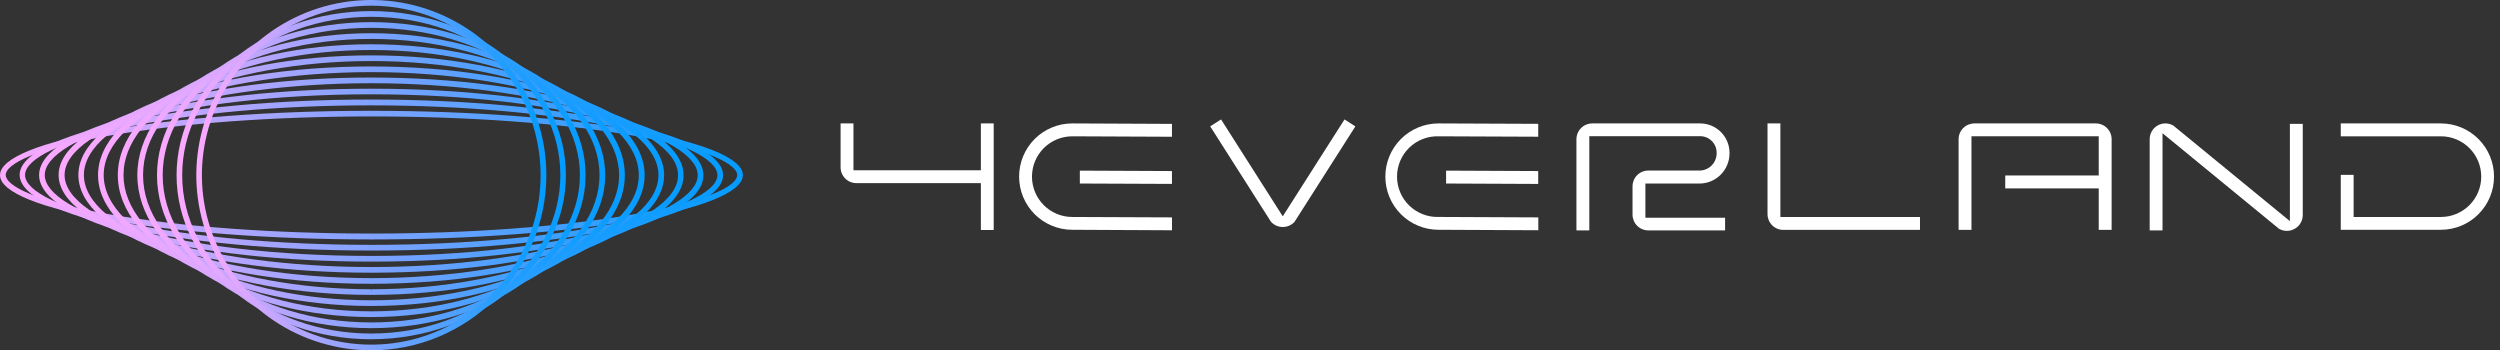 <svg width="157" height="22" viewBox="0 0 157 22" fill="none" xmlns="http://www.w3.org/2000/svg">
<rect x="0" y="0" width="157" height="22" fill="#333333" stroke="none"/>
<path d="M23.388 15.037H23.329C10.683 15.037 0 13.184 0 10.998C0 8.811 10.656 6.958 23.27 6.958H23.329C35.971 6.958 46.653 8.811 46.653 10.998C46.653 13.184 35.987 15.037 23.388 15.037ZM23.27 7.312C17.222 7.312 11.435 7.735 6.969 8.5C2.094 9.341 0.359 10.335 0.359 10.986C0.359 11.637 2.099 12.635 6.99 13.478C11.466 14.251 17.269 14.667 23.329 14.667H23.388C29.431 14.667 35.22 14.244 39.684 13.478C44.559 12.637 46.297 11.644 46.297 10.993C46.297 10.342 44.554 9.344 39.665 8.5C35.187 7.728 29.386 7.312 23.329 7.312H23.27Z" fill="url(#paint0_linear_224_18006)"/>
<path d="M23.36 15.734H23.317C11.34 15.734 1.234 13.562 1.234 10.981C1.234 8.4 11.331 6.25 23.284 6.25H23.329C35.303 6.25 45.411 8.422 45.411 11.002C45.411 13.583 35.31 15.734 23.36 15.734ZM23.272 6.616C17.523 6.616 12.043 7.11 7.838 8.006C3.915 8.842 1.574 9.957 1.574 10.991C1.574 12.024 3.92 13.146 7.852 13.985C12.062 14.883 17.552 15.377 23.312 15.377H23.355C29.101 15.377 34.581 14.883 38.789 13.987C42.711 13.151 45.053 12.036 45.053 11.002C45.053 9.969 42.706 8.847 38.774 8.008C34.565 7.112 29.075 6.616 23.319 6.616H23.272Z" fill="url(#paint1_linear_224_18006)"/>
<path d="M23.348 16.43H23.315C17.837 16.43 12.63 15.862 8.648 14.831C4.666 13.799 2.455 12.433 2.455 10.993C2.455 9.553 4.651 8.191 8.629 7.16C12.606 6.128 17.813 5.57 23.284 5.57H23.315C28.793 5.57 34 6.138 37.984 7.169C41.968 8.201 44.174 9.567 44.174 11.009C44.174 12.452 41.98 13.809 38.001 14.84C34.021 15.871 28.819 16.43 23.348 16.43ZM23.284 5.922C11.219 5.922 2.811 8.593 2.811 10.993C2.811 13.393 11.233 16.073 23.315 16.073H23.348C35.41 16.073 43.818 13.4 43.818 11.002C43.818 8.605 35.398 5.922 23.315 5.922H23.284Z" fill="url(#paint2_linear_224_18006)"/>
<path d="M23.338 17.126H23.314C18.147 17.126 13.244 16.487 9.509 15.327C5.774 14.168 3.68 12.623 3.68 10.993C3.68 9.363 5.743 7.828 9.492 6.663C13.242 5.499 18.119 4.869 23.281 4.869H23.305C28.474 4.869 33.375 5.506 37.11 6.668C40.845 7.83 42.929 9.372 42.929 11.002C42.929 12.633 40.866 14.165 37.117 15.33C33.367 16.494 28.5 17.126 23.338 17.126ZM23.29 5.226C13.037 5.226 4.057 7.92 4.057 10.993C4.057 14.066 13.061 16.77 23.326 16.77H23.35C33.602 16.77 42.583 14.073 42.583 11.002C42.583 7.932 33.579 5.226 23.314 5.226H23.29Z" fill="url(#paint3_linear_224_18006)"/>
<path d="M23.333 17.822H23.314C13.173 17.822 4.922 14.759 4.922 10.993C4.922 7.226 13.166 4.173 23.298 4.173C33.429 4.173 41.707 7.236 41.707 11C41.707 14.764 33.465 17.822 23.333 17.822ZM23.314 4.529C13.532 4.529 5.269 7.49 5.269 10.993C5.269 14.496 13.529 17.466 23.314 17.466H23.333C33.099 17.466 41.351 14.505 41.351 11C41.351 7.495 33.09 4.529 23.314 4.529Z" fill="url(#paint4_linear_224_18006)"/>
<path d="M23.326 18.519H23.314C13.852 18.519 6.156 15.144 6.156 10.995C6.156 6.846 13.847 3.477 23.302 3.477C32.757 3.477 40.484 6.853 40.484 11C40.484 15.147 32.781 18.519 23.326 18.519ZM23.314 3.833C14.201 3.833 6.512 7.112 6.512 10.995C6.512 14.878 14.206 18.165 23.314 18.165L23.326 18.343V18.165C32.427 18.165 40.116 14.885 40.116 11.002C40.116 7.119 32.422 3.833 23.314 3.833Z" fill="url(#paint5_linear_224_18006)"/>
<path d="M23.324 19.215C14.538 19.215 7.398 15.527 7.398 10.995C7.398 6.464 14.538 2.78 23.307 2.78C32.076 2.78 39.24 6.468 39.24 11C39.24 15.532 32.1 19.215 23.324 19.215ZM23.324 3.139C19.154 3.139 15.232 3.976 12.268 5.499C9.357 6.993 7.757 8.947 7.757 10.995C7.757 13.044 9.362 14.999 12.268 16.496C15.234 18.02 19.154 18.858 23.322 18.858C27.482 18.858 31.395 18.02 34.367 16.496C37.279 15.002 38.879 13.051 38.879 11C38.879 8.949 37.274 6.996 34.367 5.501C31.402 3.978 27.477 3.139 23.314 3.139H23.324Z" fill="url(#paint6_linear_224_18006)"/>
<path d="M23.318 19.911C15.216 19.911 8.625 15.912 8.625 10.998C8.625 6.083 15.214 2.086 23.313 2.086C31.413 2.086 38.009 6.086 38.009 11C38.009 15.914 31.417 19.911 23.318 19.911ZM23.318 2.443C15.411 2.443 8.984 6.281 8.984 10.998C8.984 15.715 15.414 19.552 23.318 19.552C31.22 19.552 37.648 15.715 37.648 10.998C37.648 6.281 31.223 2.443 23.313 2.443H23.318Z" fill="url(#paint7_linear_224_18006)"/>
<path d="M23.318 20.608C15.898 20.608 9.859 16.297 9.859 10.998C9.859 5.698 15.895 1.39 23.315 1.39C30.735 1.39 36.776 5.701 36.776 11C36.776 16.299 30.75 20.608 23.318 20.608ZM23.318 1.747C16.092 1.747 10.216 5.898 10.216 10.998C10.216 16.097 16.095 20.249 23.318 20.249C30.541 20.249 36.418 16.1 36.418 11C36.418 5.9 30.538 1.747 23.315 1.747H23.318Z" fill="url(#paint8_linear_224_18006)"/>
<path d="M23.316 21.304V20.945C29.858 20.945 35.189 16.485 35.189 11C35.189 5.515 29.858 1.055 23.314 1.055C16.77 1.055 11.442 5.515 11.442 11C11.442 16.485 16.765 20.947 23.314 20.947V21.306C16.573 21.306 11.088 16.682 11.088 11C11.088 5.318 16.573 0.696 23.312 0.696C30.05 0.696 35.54 5.321 35.54 11.002C35.54 16.684 30.055 21.304 23.316 21.304Z" fill="url(#paint9_linear_224_18006)"/>
<path d="M23.315 22C21.141 21.999 19.016 21.353 17.209 20.144C15.403 18.935 13.995 17.216 13.163 15.206C12.332 13.196 12.115 10.985 12.54 8.851C12.964 6.718 14.012 4.758 15.549 3.22C17.086 1.682 19.045 0.635 21.177 0.211C23.309 -0.213 25.519 0.005 27.527 0.838C29.535 1.67 31.251 3.08 32.459 4.889C33.666 6.698 34.311 8.825 34.311 11C34.308 13.917 33.148 16.714 31.086 18.776C29.025 20.839 26.23 21.998 23.315 22ZM23.315 0.356C21.211 0.356 19.155 0.981 17.406 2.15C15.657 3.32 14.294 4.982 13.489 6.927C12.684 8.872 12.473 11.012 12.884 13.076C13.294 15.141 14.307 17.038 15.794 18.526C17.282 20.015 19.177 21.028 21.24 21.439C23.303 21.85 25.441 21.639 27.385 20.833C29.328 20.028 30.989 18.664 32.157 16.913C33.326 15.163 33.95 13.105 33.95 11C33.947 8.178 32.825 5.473 30.831 3.477C28.838 1.482 26.134 0.36 23.315 0.356Z" fill="url(#paint10_linear_224_18006)"/>
<path d="M61.599 14.442V11.501H53.781C53.518 11.501 53.265 11.396 53.08 11.21C52.894 11.024 52.789 10.772 52.789 10.508V7.751H53.597V10.692H61.599V7.751H62.404V14.442H61.599Z" fill="white"/>
<path d="M67.337 14.43C66.452 14.43 65.603 14.078 64.977 13.452C64.352 12.826 64 11.976 64 11.091C64 10.205 64.352 9.355 64.977 8.729C65.603 8.103 66.452 7.751 67.337 7.751L73.599 7.78V8.588L67.339 8.56C66.668 8.56 66.024 8.827 65.549 9.302C65.075 9.777 64.808 10.421 64.808 11.093C64.808 11.765 65.075 12.409 65.549 12.884C66.024 13.359 66.668 13.626 67.339 13.626L73.601 13.652V14.461L67.337 14.43ZM67.814 11.525V10.716L73.599 10.742V11.549L67.814 11.525Z" fill="white"/>
<path d="M80.557 14.255C80.424 14.256 80.292 14.229 80.169 14.177C80.046 14.125 79.935 14.049 79.842 13.953L79.814 13.922L76 7.934L76.682 7.5L80.557 13.585L84.435 7.5L85.117 7.937L81.303 13.922L81.277 13.953C81.183 14.049 81.072 14.125 80.948 14.177C80.824 14.229 80.692 14.256 80.557 14.255Z" fill="white"/>
<path d="M90.337 14.43C89.452 14.43 88.603 14.078 87.977 13.452C87.352 12.826 87 11.976 87 11.091C87 10.205 87.352 9.355 87.977 8.729C88.603 8.103 89.452 7.751 90.337 7.751L96.601 7.777V8.586L90.342 8.56C90.003 8.549 89.665 8.607 89.35 8.73C89.033 8.852 88.745 9.037 88.502 9.273C88.258 9.509 88.065 9.792 87.933 10.104C87.801 10.417 87.733 10.753 87.733 11.092C87.733 11.431 87.801 11.767 87.933 12.079C88.065 12.392 88.258 12.674 88.502 12.91C88.745 13.146 89.033 13.331 89.35 13.454C89.665 13.576 90.003 13.634 90.342 13.624L96.606 13.652V14.459L90.337 14.43ZM90.814 11.525V10.716L96.599 10.742V11.551L90.814 11.525Z" fill="white"/>
<path d="M103.512 14.468C103.25 14.468 102.998 14.363 102.812 14.177C102.627 13.991 102.523 13.739 102.523 13.476V11.701C102.523 11.439 102.627 11.187 102.813 11.001C102.998 10.816 103.25 10.711 103.512 10.711H106.727C106.87 10.711 107.01 10.682 107.141 10.627C107.272 10.572 107.391 10.492 107.491 10.391C107.591 10.29 107.67 10.17 107.724 10.038C107.778 9.907 107.805 9.766 107.805 9.624V9.588C107.805 9.313 107.696 9.05 107.502 8.856C107.308 8.662 107.045 8.552 106.77 8.552H99.808V14.468H99V8.743C99.001 8.48 99.105 8.228 99.291 8.042C99.477 7.856 99.729 7.752 99.992 7.751H106.77C107.259 7.751 107.728 7.945 108.073 8.291C108.419 8.637 108.613 9.106 108.613 9.595V9.631C108.614 10.132 108.415 10.614 108.062 10.969C107.708 11.325 107.229 11.525 106.727 11.527H103.331V13.674H108.336V14.468H103.512Z" fill="white"/>
<path d="M111.992 14.437C111.729 14.437 111.476 14.333 111.29 14.147C111.104 13.961 111 13.708 111 13.445V7.751H111.808V13.629H120.575V14.437H111.992Z" fill="white"/>
<path d="M131.8 14.437V11.83H125.929V11.021H131.8V8.557H123.808V14.437H123V8.741C123.001 8.478 123.105 8.226 123.291 8.041C123.477 7.855 123.729 7.751 123.992 7.751H131.619C131.882 7.751 132.133 7.855 132.319 8.041C132.505 8.226 132.61 8.478 132.61 8.741V14.437H131.8Z" fill="white"/>
<path d="M143.619 14.5C143.46 14.5 143.303 14.461 143.161 14.388L143.123 14.369L135.806 8.367V14.469H135V8.744C134.999 8.573 135.042 8.405 135.126 8.256C135.209 8.107 135.33 7.982 135.476 7.894C135.622 7.805 135.788 7.756 135.959 7.751C136.129 7.747 136.298 7.786 136.449 7.866L136.485 7.885L143.805 13.887V7.778H144.613V13.503C144.614 13.673 144.57 13.841 144.486 13.989C144.403 14.138 144.282 14.262 144.136 14.35C143.981 14.446 143.802 14.498 143.619 14.5Z" fill="white"/>
<path d="M147 14.433V10.981H147.808V13.626H153.29C153.962 13.626 154.605 13.359 155.08 12.884C155.555 12.409 155.822 11.765 155.822 11.093C155.822 10.421 155.555 9.777 155.08 9.302C154.605 8.827 153.962 8.56 153.29 8.56H147V7.751H153.288C154.173 7.751 155.022 8.103 155.647 8.729C156.273 9.355 156.625 10.205 156.625 11.091C156.625 11.976 156.273 12.826 155.647 13.452C155.022 14.078 154.173 14.43 153.288 14.43L147 14.433Z" fill="white"/>
<defs>
<linearGradient id="paint0_linear_224_18006" x1="-0.012" y1="10.995" x2="46.641" y2="10.995" gradientUnits="userSpaceOnUse">
<stop stop-color="#FDA9FF"/>
<stop offset="1" stop-color="#039CFF"/>
</linearGradient>
<linearGradient id="paint1_linear_224_18006" x1="1.222" y1="10.998" x2="45.406" y2="10.998" gradientUnits="userSpaceOnUse">
<stop stop-color="#FDA9FF"/>
<stop offset="1" stop-color="#039CFF"/>
</linearGradient>
<linearGradient id="paint2_linear_224_18006" x1="2.455" y1="10.998" x2="44.174" y2="10.998" gradientUnits="userSpaceOnUse">
<stop stop-color="#FDA9FF"/>
<stop offset="1" stop-color="#039CFF"/>
</linearGradient>
<linearGradient id="paint3_linear_224_18006" x1="3.689" y1="10.998" x2="42.939" y2="10.998" gradientUnits="userSpaceOnUse">
<stop stop-color="#FDA9FF"/>
<stop offset="1" stop-color="#039CFF"/>
</linearGradient>
<linearGradient id="paint4_linear_224_18006" x1="4.922" y1="10.998" x2="41.707" y2="10.998" gradientUnits="userSpaceOnUse">
<stop stop-color="#FDA9FF"/>
<stop offset="1" stop-color="#039CFF"/>
</linearGradient>
<linearGradient id="paint5_linear_224_18006" x1="6.156" y1="10.998" x2="40.474" y2="10.998" gradientUnits="userSpaceOnUse">
<stop stop-color="#FDA9FF"/>
<stop offset="1" stop-color="#039CFF"/>
</linearGradient>
<linearGradient id="paint6_linear_224_18006" x1="7.389" y1="10.998" x2="39.24" y2="10.998" gradientUnits="userSpaceOnUse">
<stop stop-color="#FDA9FF"/>
<stop offset="1" stop-color="#039CFF"/>
</linearGradient>
<linearGradient id="paint7_linear_224_18006" x1="8.62" y1="10.998" x2="38.004" y2="10.998" gradientUnits="userSpaceOnUse">
<stop stop-color="#FDA9FF"/>
<stop offset="1" stop-color="#039CFF"/>
</linearGradient>
<linearGradient id="paint8_linear_224_18006" x1="9.857" y1="10.998" x2="36.774" y2="10.998" gradientUnits="userSpaceOnUse">
<stop stop-color="#FDA9FF"/>
<stop offset="1" stop-color="#039CFF"/>
</linearGradient>
<linearGradient id="paint9_linear_224_18006" x1="11.088" y1="10.998" x2="35.54" y2="10.998" gradientUnits="userSpaceOnUse">
<stop stop-color="#FDA9FF"/>
<stop offset="1" stop-color="#039CFF"/>
</linearGradient>
<linearGradient id="paint10_linear_224_18006" x1="12.323" y1="11" x2="34.306" y2="11" gradientUnits="userSpaceOnUse">
<stop stop-color="#FDA9FF"/>
<stop offset="1" stop-color="#039CFF"/>
</linearGradient>
</defs>
</svg>
